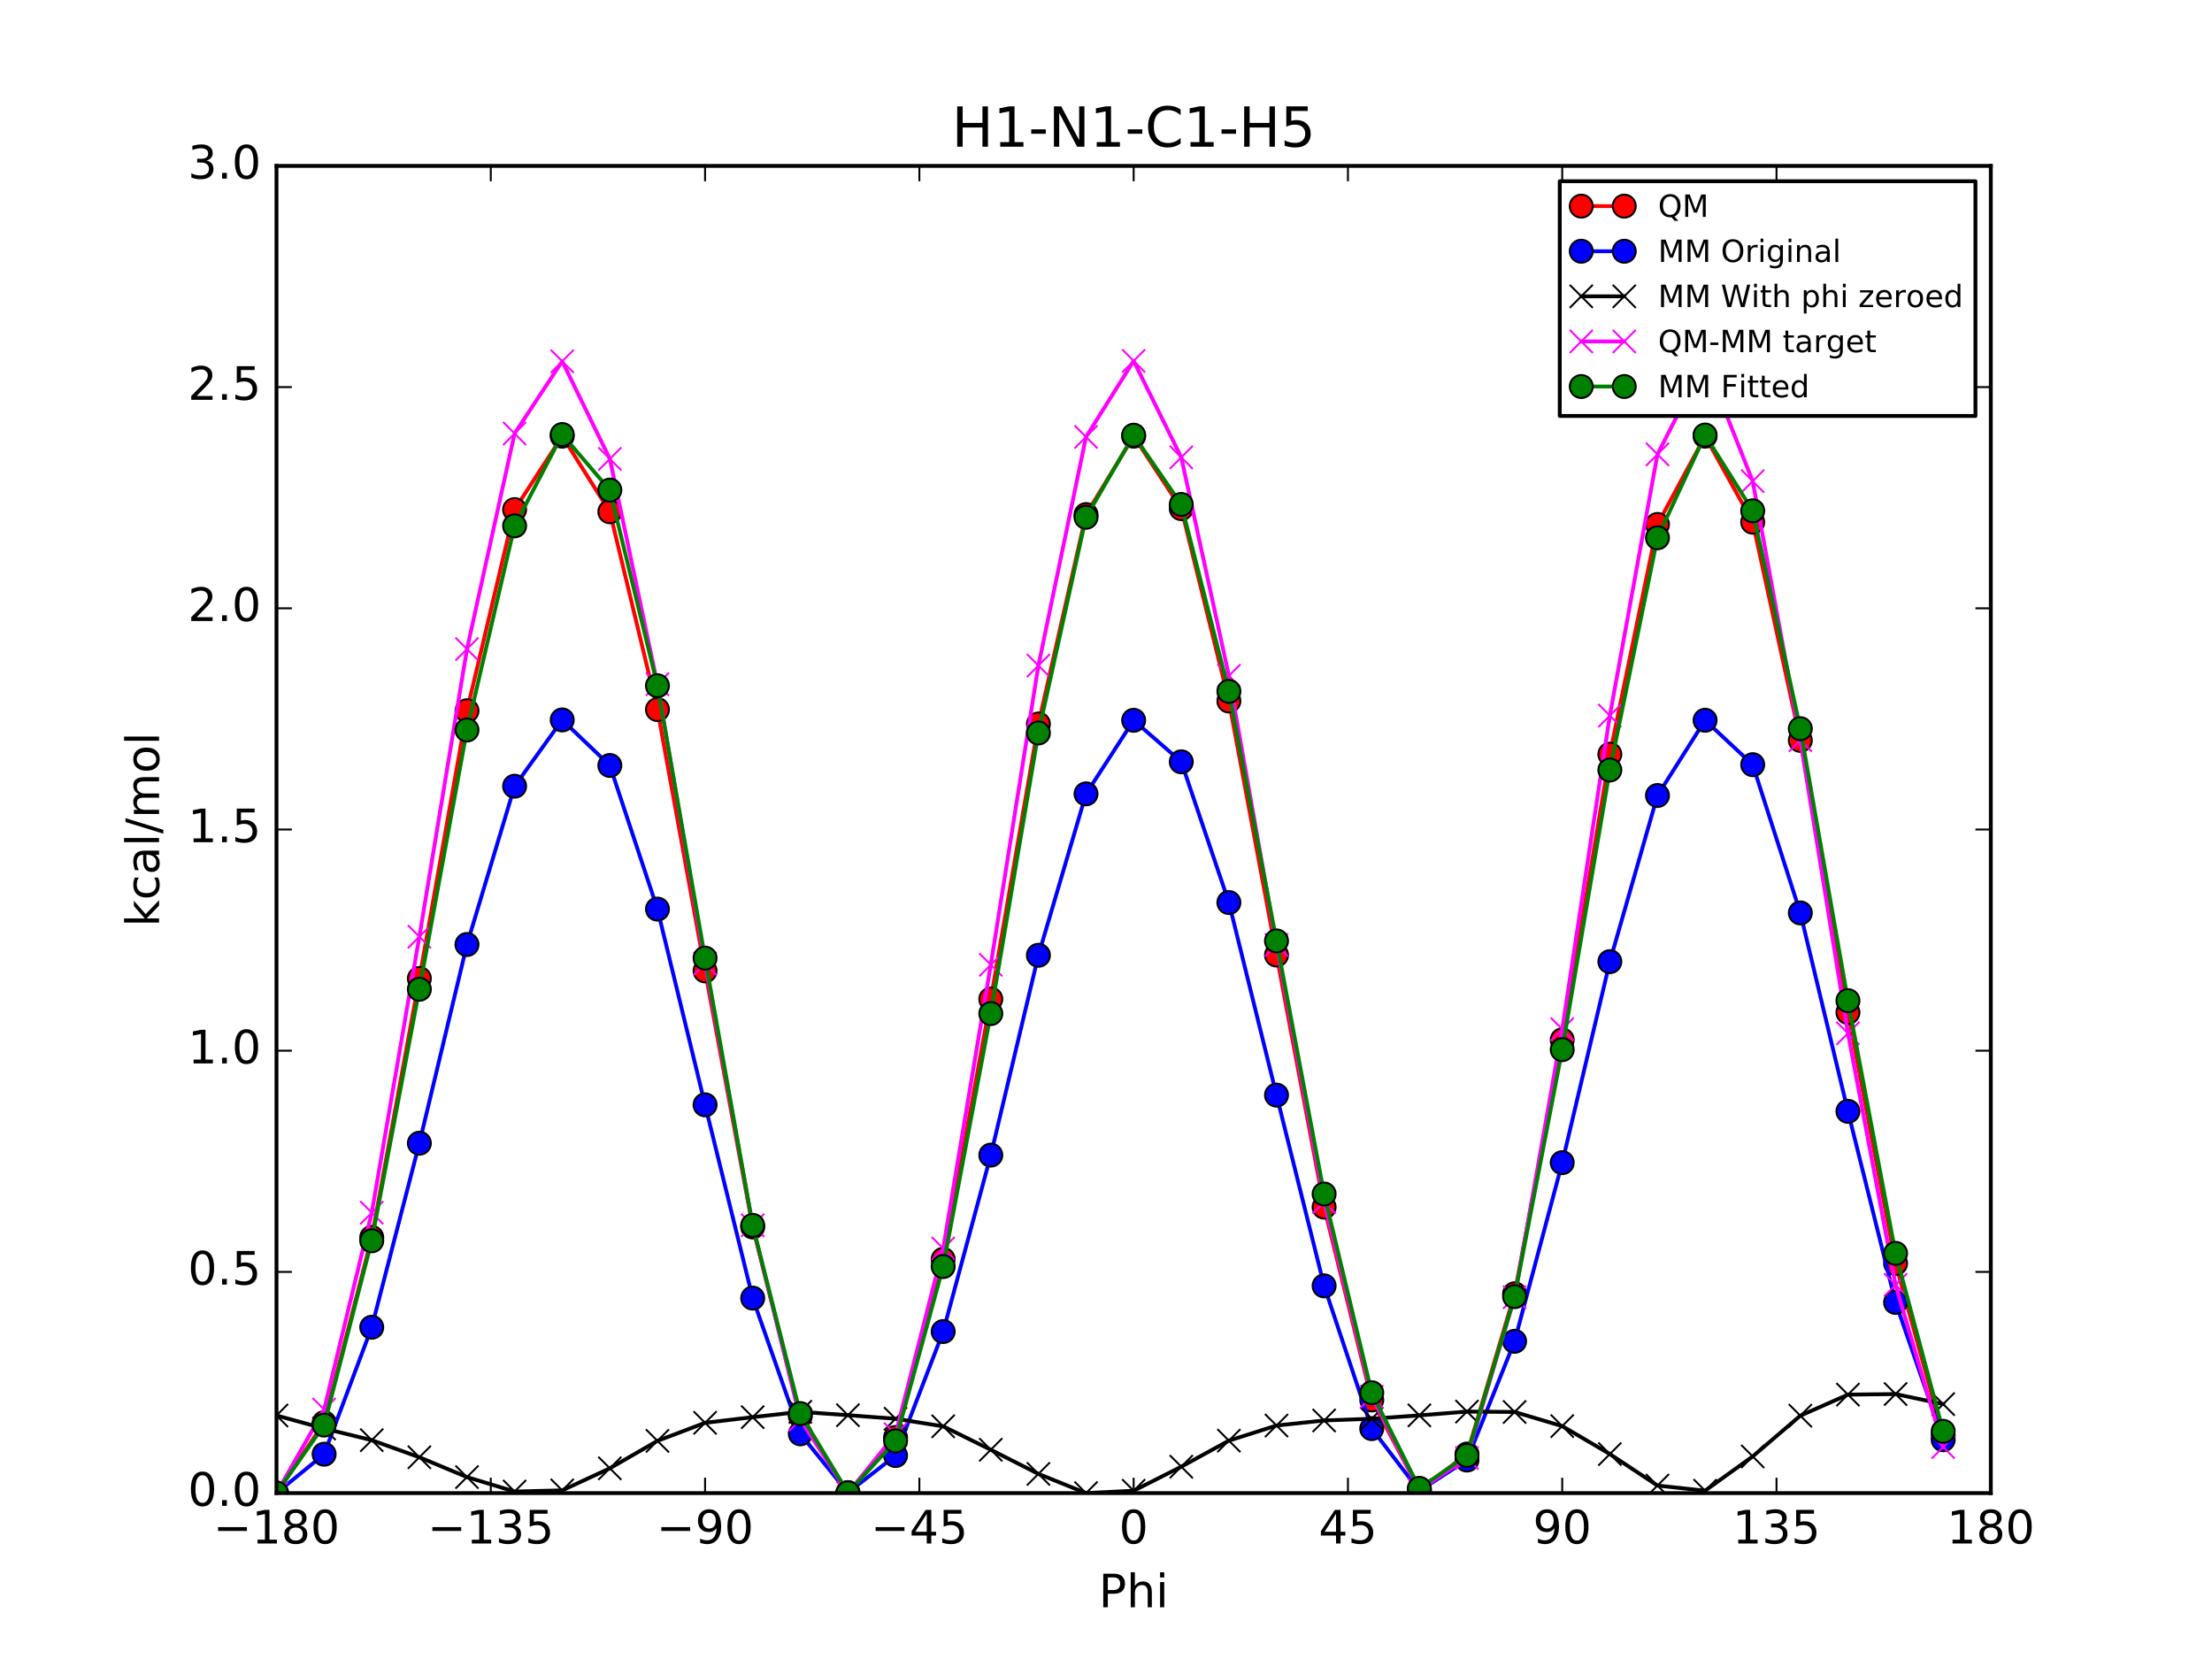 <?xml version="1.0" encoding="utf-8" standalone="no"?>
<!DOCTYPE svg PUBLIC "-//W3C//DTD SVG 1.1//EN"
  "http://www.w3.org/Graphics/SVG/1.1/DTD/svg11.dtd">
<!-- Created with matplotlib (http://matplotlib.org/) -->
<svg height="432pt" version="1.1" viewBox="0 0 576 432" width="576pt" xmlns="http://www.w3.org/2000/svg" xmlns:xlink="http://www.w3.org/1999/xlink">
 <defs>
  <style type="text/css">
*{stroke-linecap:butt;stroke-linejoin:round;stroke-miterlimit:100000;}
  </style>
 </defs>
 <g id="figure_1">
  <g id="patch_1">
   <path d="M 0 432 
L 576 432 
L 576 0 
L 0 0 
z
" style="fill:#ffffff;"/>
  </g>
  <g id="axes_1">
   <g id="patch_2">
    <path d="M 72 388.8 
L 518.4 388.8 
L 518.4 43.2 
L 72 43.2 
z
" style="fill:#ffffff;"/>
   </g>
   <g id="line2d_1">
    <path clip-path="url(#p76f201f7fa)" d="M 72.001 388.8 
L 84.4 370.45 
L 96.8 322.218 
L 109.2 254.795 
L 121.6 185.073 
L 134 132.695 
L 146.4 113.585 
L 158.8 133.262 
L 171.2 184.776 
L 183.6 252.817 
L 196 319.507 
L 208.4 368.717 
L 220.8 388.732 
L 233.2 374.313 
L 245.6 327.929 
L 258 260.163 
L 270.4 188.528 
L 282.8 133.991 
L 295.199 113.588 
L 307.6 132.445 
L 320 182.538 
L 332.4 248.688 
L 344.8 314.334 
L 357.2 364.552 
L 369.6 388.001 
L 382 378.633 
L 394.4 336.89 
L 406.8 270.777 
L 419.2 196.393 
L 431.6 136.566 
L 444 113.583 
L 456.4 135.974 
L 468.8 192.797 
L 481.2 263.646 
L 493.6 329.004 
L 506 373.863 
" style="fill:none;stroke:#ff0000;stroke-linecap:square;"/>
    <defs>
     <path d="M 0 3 
C 0.796 3 1.559 2.684 2.121 2.121 
C 2.684 1.559 3 0.796 3 0 
C 3 -0.796 2.684 -1.559 2.121 -2.121 
C 1.559 -2.684 0.796 -3 0 -3 
C -0.796 -3 -1.559 -2.684 -2.121 -2.121 
C -2.684 -1.559 -3 -0.796 -3 0 
C -3 0.796 -2.684 1.559 -2.121 2.121 
C -1.559 2.684 -0.796 3 0 3 
z
" id="mea6fb1fd0c" style="stroke:#000000;stroke-width:0.5;"/>
    </defs>
    <g clip-path="url(#p76f201f7fa)">
     <use style="fill:#ff0000;stroke:#000000;stroke-width:0.5;" x="72.001" xlink:href="#mea6fb1fd0c" y="388.8"/>
     <use style="fill:#ff0000;stroke:#000000;stroke-width:0.5;" x="84.4" xlink:href="#mea6fb1fd0c" y="370.45"/>
     <use style="fill:#ff0000;stroke:#000000;stroke-width:0.5;" x="96.8" xlink:href="#mea6fb1fd0c" y="322.218"/>
     <use style="fill:#ff0000;stroke:#000000;stroke-width:0.5;" x="109.2" xlink:href="#mea6fb1fd0c" y="254.795"/>
     <use style="fill:#ff0000;stroke:#000000;stroke-width:0.5;" x="121.6" xlink:href="#mea6fb1fd0c" y="185.073"/>
     <use style="fill:#ff0000;stroke:#000000;stroke-width:0.5;" x="134" xlink:href="#mea6fb1fd0c" y="132.695"/>
     <use style="fill:#ff0000;stroke:#000000;stroke-width:0.5;" x="146.4" xlink:href="#mea6fb1fd0c" y="113.585"/>
     <use style="fill:#ff0000;stroke:#000000;stroke-width:0.5;" x="158.8" xlink:href="#mea6fb1fd0c" y="133.262"/>
     <use style="fill:#ff0000;stroke:#000000;stroke-width:0.5;" x="171.2" xlink:href="#mea6fb1fd0c" y="184.776"/>
     <use style="fill:#ff0000;stroke:#000000;stroke-width:0.5;" x="183.6" xlink:href="#mea6fb1fd0c" y="252.817"/>
     <use style="fill:#ff0000;stroke:#000000;stroke-width:0.5;" x="196" xlink:href="#mea6fb1fd0c" y="319.507"/>
     <use style="fill:#ff0000;stroke:#000000;stroke-width:0.5;" x="208.4" xlink:href="#mea6fb1fd0c" y="368.717"/>
     <use style="fill:#ff0000;stroke:#000000;stroke-width:0.5;" x="220.8" xlink:href="#mea6fb1fd0c" y="388.732"/>
     <use style="fill:#ff0000;stroke:#000000;stroke-width:0.5;" x="233.2" xlink:href="#mea6fb1fd0c" y="374.313"/>
     <use style="fill:#ff0000;stroke:#000000;stroke-width:0.5;" x="245.6" xlink:href="#mea6fb1fd0c" y="327.929"/>
     <use style="fill:#ff0000;stroke:#000000;stroke-width:0.5;" x="258" xlink:href="#mea6fb1fd0c" y="260.163"/>
     <use style="fill:#ff0000;stroke:#000000;stroke-width:0.5;" x="270.4" xlink:href="#mea6fb1fd0c" y="188.528"/>
     <use style="fill:#ff0000;stroke:#000000;stroke-width:0.5;" x="282.8" xlink:href="#mea6fb1fd0c" y="133.991"/>
     <use style="fill:#ff0000;stroke:#000000;stroke-width:0.5;" x="295.199" xlink:href="#mea6fb1fd0c" y="113.588"/>
     <use style="fill:#ff0000;stroke:#000000;stroke-width:0.5;" x="307.6" xlink:href="#mea6fb1fd0c" y="132.445"/>
     <use style="fill:#ff0000;stroke:#000000;stroke-width:0.5;" x="320" xlink:href="#mea6fb1fd0c" y="182.538"/>
     <use style="fill:#ff0000;stroke:#000000;stroke-width:0.5;" x="332.4" xlink:href="#mea6fb1fd0c" y="248.688"/>
     <use style="fill:#ff0000;stroke:#000000;stroke-width:0.5;" x="344.8" xlink:href="#mea6fb1fd0c" y="314.334"/>
     <use style="fill:#ff0000;stroke:#000000;stroke-width:0.5;" x="357.2" xlink:href="#mea6fb1fd0c" y="364.552"/>
     <use style="fill:#ff0000;stroke:#000000;stroke-width:0.5;" x="369.6" xlink:href="#mea6fb1fd0c" y="388.001"/>
     <use style="fill:#ff0000;stroke:#000000;stroke-width:0.5;" x="382" xlink:href="#mea6fb1fd0c" y="378.633"/>
     <use style="fill:#ff0000;stroke:#000000;stroke-width:0.5;" x="394.4" xlink:href="#mea6fb1fd0c" y="336.89"/>
     <use style="fill:#ff0000;stroke:#000000;stroke-width:0.5;" x="406.8" xlink:href="#mea6fb1fd0c" y="270.777"/>
     <use style="fill:#ff0000;stroke:#000000;stroke-width:0.5;" x="419.2" xlink:href="#mea6fb1fd0c" y="196.393"/>
     <use style="fill:#ff0000;stroke:#000000;stroke-width:0.5;" x="431.6" xlink:href="#mea6fb1fd0c" y="136.566"/>
     <use style="fill:#ff0000;stroke:#000000;stroke-width:0.5;" x="444" xlink:href="#mea6fb1fd0c" y="113.583"/>
     <use style="fill:#ff0000;stroke:#000000;stroke-width:0.5;" x="456.4" xlink:href="#mea6fb1fd0c" y="135.974"/>
     <use style="fill:#ff0000;stroke:#000000;stroke-width:0.5;" x="468.8" xlink:href="#mea6fb1fd0c" y="192.797"/>
     <use style="fill:#ff0000;stroke:#000000;stroke-width:0.5;" x="481.2" xlink:href="#mea6fb1fd0c" y="263.646"/>
     <use style="fill:#ff0000;stroke:#000000;stroke-width:0.5;" x="493.6" xlink:href="#mea6fb1fd0c" y="329.004"/>
     <use style="fill:#ff0000;stroke:#000000;stroke-width:0.5;" x="506" xlink:href="#mea6fb1fd0c" y="373.863"/>
    </g>
   </g>
   <g id="line2d_2">
    <path clip-path="url(#p76f201f7fa)" d="M 72.001 388.8 
L 84.4 378.673 
L 96.8 345.611 
L 109.2 297.692 
L 121.6 245.945 
L 134 204.728 
L 146.4 187.467 
L 158.8 199.326 
L 171.2 236.73 
L 183.6 287.698 
L 196 338.025 
L 208.4 373.369 
L 220.8 388.678 
L 233.2 379.019 
L 245.6 346.733 
L 258 300.785 
L 270.4 248.751 
L 282.8 206.717 
L 295.199 187.564 
L 307.6 198.375 
L 320 235.017 
L 332.4 285.163 
L 344.8 334.837 
L 357.2 372.009 
L 369.6 388.225 
L 382 380.192 
L 394.4 349.27 
L 406.8 302.756 
L 419.2 250.41 
L 431.6 207.146 
L 444 187.551 
L 456.4 199.119 
L 468.8 237.722 
L 481.2 289.391 
L 493.6 339.15 
L 506 374.9 
" style="fill:none;stroke:#0000ff;stroke-linecap:square;"/>
    <defs>
     <path d="M 0 3 
C 0.796 3 1.559 2.684 2.121 2.121 
C 2.684 1.559 3 0.796 3 0 
C 3 -0.796 2.684 -1.559 2.121 -2.121 
C 1.559 -2.684 0.796 -3 0 -3 
C -0.796 -3 -1.559 -2.684 -2.121 -2.121 
C -2.684 -1.559 -3 -0.796 -3 0 
C -3 0.796 -2.684 1.559 -2.121 2.121 
C -1.559 2.684 -0.796 3 0 3 
z
" id="ma01ec789d1" style="stroke:#000000;stroke-width:0.5;"/>
    </defs>
    <g clip-path="url(#p76f201f7fa)">
     <use style="fill:#0000ff;stroke:#000000;stroke-width:0.5;" x="72.001" xlink:href="#ma01ec789d1" y="388.8"/>
     <use style="fill:#0000ff;stroke:#000000;stroke-width:0.5;" x="84.4" xlink:href="#ma01ec789d1" y="378.673"/>
     <use style="fill:#0000ff;stroke:#000000;stroke-width:0.5;" x="96.8" xlink:href="#ma01ec789d1" y="345.611"/>
     <use style="fill:#0000ff;stroke:#000000;stroke-width:0.5;" x="109.2" xlink:href="#ma01ec789d1" y="297.692"/>
     <use style="fill:#0000ff;stroke:#000000;stroke-width:0.5;" x="121.6" xlink:href="#ma01ec789d1" y="245.945"/>
     <use style="fill:#0000ff;stroke:#000000;stroke-width:0.5;" x="134" xlink:href="#ma01ec789d1" y="204.728"/>
     <use style="fill:#0000ff;stroke:#000000;stroke-width:0.5;" x="146.4" xlink:href="#ma01ec789d1" y="187.467"/>
     <use style="fill:#0000ff;stroke:#000000;stroke-width:0.5;" x="158.8" xlink:href="#ma01ec789d1" y="199.326"/>
     <use style="fill:#0000ff;stroke:#000000;stroke-width:0.5;" x="171.2" xlink:href="#ma01ec789d1" y="236.73"/>
     <use style="fill:#0000ff;stroke:#000000;stroke-width:0.5;" x="183.6" xlink:href="#ma01ec789d1" y="287.698"/>
     <use style="fill:#0000ff;stroke:#000000;stroke-width:0.5;" x="196" xlink:href="#ma01ec789d1" y="338.025"/>
     <use style="fill:#0000ff;stroke:#000000;stroke-width:0.5;" x="208.4" xlink:href="#ma01ec789d1" y="373.369"/>
     <use style="fill:#0000ff;stroke:#000000;stroke-width:0.5;" x="220.8" xlink:href="#ma01ec789d1" y="388.678"/>
     <use style="fill:#0000ff;stroke:#000000;stroke-width:0.5;" x="233.2" xlink:href="#ma01ec789d1" y="379.019"/>
     <use style="fill:#0000ff;stroke:#000000;stroke-width:0.5;" x="245.6" xlink:href="#ma01ec789d1" y="346.733"/>
     <use style="fill:#0000ff;stroke:#000000;stroke-width:0.5;" x="258" xlink:href="#ma01ec789d1" y="300.785"/>
     <use style="fill:#0000ff;stroke:#000000;stroke-width:0.5;" x="270.4" xlink:href="#ma01ec789d1" y="248.751"/>
     <use style="fill:#0000ff;stroke:#000000;stroke-width:0.5;" x="282.8" xlink:href="#ma01ec789d1" y="206.717"/>
     <use style="fill:#0000ff;stroke:#000000;stroke-width:0.5;" x="295.199" xlink:href="#ma01ec789d1" y="187.564"/>
     <use style="fill:#0000ff;stroke:#000000;stroke-width:0.5;" x="307.6" xlink:href="#ma01ec789d1" y="198.375"/>
     <use style="fill:#0000ff;stroke:#000000;stroke-width:0.5;" x="320" xlink:href="#ma01ec789d1" y="235.017"/>
     <use style="fill:#0000ff;stroke:#000000;stroke-width:0.5;" x="332.4" xlink:href="#ma01ec789d1" y="285.163"/>
     <use style="fill:#0000ff;stroke:#000000;stroke-width:0.5;" x="344.8" xlink:href="#ma01ec789d1" y="334.837"/>
     <use style="fill:#0000ff;stroke:#000000;stroke-width:0.5;" x="357.2" xlink:href="#ma01ec789d1" y="372.009"/>
     <use style="fill:#0000ff;stroke:#000000;stroke-width:0.5;" x="369.6" xlink:href="#ma01ec789d1" y="388.225"/>
     <use style="fill:#0000ff;stroke:#000000;stroke-width:0.5;" x="382" xlink:href="#ma01ec789d1" y="380.192"/>
     <use style="fill:#0000ff;stroke:#000000;stroke-width:0.5;" x="394.4" xlink:href="#ma01ec789d1" y="349.27"/>
     <use style="fill:#0000ff;stroke:#000000;stroke-width:0.5;" x="406.8" xlink:href="#ma01ec789d1" y="302.756"/>
     <use style="fill:#0000ff;stroke:#000000;stroke-width:0.5;" x="419.2" xlink:href="#ma01ec789d1" y="250.41"/>
     <use style="fill:#0000ff;stroke:#000000;stroke-width:0.5;" x="431.6" xlink:href="#ma01ec789d1" y="207.146"/>
     <use style="fill:#0000ff;stroke:#000000;stroke-width:0.5;" x="444" xlink:href="#ma01ec789d1" y="187.551"/>
     <use style="fill:#0000ff;stroke:#000000;stroke-width:0.5;" x="456.4" xlink:href="#ma01ec789d1" y="199.119"/>
     <use style="fill:#0000ff;stroke:#000000;stroke-width:0.5;" x="468.8" xlink:href="#ma01ec789d1" y="237.722"/>
     <use style="fill:#0000ff;stroke:#000000;stroke-width:0.5;" x="481.2" xlink:href="#ma01ec789d1" y="289.391"/>
     <use style="fill:#0000ff;stroke:#000000;stroke-width:0.5;" x="493.6" xlink:href="#ma01ec789d1" y="339.15"/>
     <use style="fill:#0000ff;stroke:#000000;stroke-width:0.5;" x="506" xlink:href="#ma01ec789d1" y="374.9"/>
    </g>
   </g>
   <g id="line2d_3">
    <path clip-path="url(#p76f201f7fa)" d="M 72.001 368.588 
L 84.4 371.988 
L 96.8 375.019 
L 109.2 379.464 
L 121.6 384.632 
L 134 388.392 
L 146.4 388.091 
L 158.8 382.346 
L 171.2 375.198 
L 183.6 370.499 
L 196 369.022 
L 208.4 367.638 
L 220.8 368.51 
L 233.2 369.441 
L 245.6 371.408 
L 258 377.512 
L 270.4 383.798 
L 282.8 388.8 
L 295.199 388.189 
L 307.6 381.925 
L 320 375.14 
L 332.4 371.204 
L 344.8 369.886 
L 357.2 369.442 
L 369.6 368.558 
L 382 367.575 
L 394.4 367.674 
L 406.8 371.357 
L 419.2 378.633 
L 431.6 386.834 
L 444 388.177 
L 456.4 379.25 
L 468.8 368.641 
L 481.2 363.155 
L 493.6 363.013 
L 506 365.628 
" style="fill:none;stroke:#000000;stroke-linecap:square;"/>
    <defs>
     <path d="M -3 3 
L 3 -3 
M -3 -3 
L 3 3 
" id="m5c06f83f6b" style="stroke:#000000;stroke-width:0.5;"/>
    </defs>
    <g clip-path="url(#p76f201f7fa)">
     <use style="stroke:#000000;stroke-width:0.5;" x="72.001" xlink:href="#m5c06f83f6b" y="368.588"/>
     <use style="stroke:#000000;stroke-width:0.5;" x="84.4" xlink:href="#m5c06f83f6b" y="371.988"/>
     <use style="stroke:#000000;stroke-width:0.5;" x="96.8" xlink:href="#m5c06f83f6b" y="375.019"/>
     <use style="stroke:#000000;stroke-width:0.5;" x="109.2" xlink:href="#m5c06f83f6b" y="379.464"/>
     <use style="stroke:#000000;stroke-width:0.5;" x="121.6" xlink:href="#m5c06f83f6b" y="384.632"/>
     <use style="stroke:#000000;stroke-width:0.5;" x="134" xlink:href="#m5c06f83f6b" y="388.392"/>
     <use style="stroke:#000000;stroke-width:0.5;" x="146.4" xlink:href="#m5c06f83f6b" y="388.091"/>
     <use style="stroke:#000000;stroke-width:0.5;" x="158.8" xlink:href="#m5c06f83f6b" y="382.346"/>
     <use style="stroke:#000000;stroke-width:0.5;" x="171.2" xlink:href="#m5c06f83f6b" y="375.198"/>
     <use style="stroke:#000000;stroke-width:0.5;" x="183.6" xlink:href="#m5c06f83f6b" y="370.499"/>
     <use style="stroke:#000000;stroke-width:0.5;" x="196" xlink:href="#m5c06f83f6b" y="369.022"/>
     <use style="stroke:#000000;stroke-width:0.5;" x="208.4" xlink:href="#m5c06f83f6b" y="367.638"/>
     <use style="stroke:#000000;stroke-width:0.5;" x="220.8" xlink:href="#m5c06f83f6b" y="368.51"/>
     <use style="stroke:#000000;stroke-width:0.5;" x="233.2" xlink:href="#m5c06f83f6b" y="369.441"/>
     <use style="stroke:#000000;stroke-width:0.5;" x="245.6" xlink:href="#m5c06f83f6b" y="371.408"/>
     <use style="stroke:#000000;stroke-width:0.5;" x="258" xlink:href="#m5c06f83f6b" y="377.512"/>
     <use style="stroke:#000000;stroke-width:0.5;" x="270.4" xlink:href="#m5c06f83f6b" y="383.798"/>
     <use style="stroke:#000000;stroke-width:0.5;" x="282.8" xlink:href="#m5c06f83f6b" y="388.8"/>
     <use style="stroke:#000000;stroke-width:0.5;" x="295.199" xlink:href="#m5c06f83f6b" y="388.189"/>
     <use style="stroke:#000000;stroke-width:0.5;" x="307.6" xlink:href="#m5c06f83f6b" y="381.925"/>
     <use style="stroke:#000000;stroke-width:0.5;" x="320" xlink:href="#m5c06f83f6b" y="375.14"/>
     <use style="stroke:#000000;stroke-width:0.5;" x="332.4" xlink:href="#m5c06f83f6b" y="371.204"/>
     <use style="stroke:#000000;stroke-width:0.5;" x="344.8" xlink:href="#m5c06f83f6b" y="369.886"/>
     <use style="stroke:#000000;stroke-width:0.5;" x="357.2" xlink:href="#m5c06f83f6b" y="369.442"/>
     <use style="stroke:#000000;stroke-width:0.5;" x="369.6" xlink:href="#m5c06f83f6b" y="368.558"/>
     <use style="stroke:#000000;stroke-width:0.5;" x="382" xlink:href="#m5c06f83f6b" y="367.575"/>
     <use style="stroke:#000000;stroke-width:0.5;" x="394.4" xlink:href="#m5c06f83f6b" y="367.674"/>
     <use style="stroke:#000000;stroke-width:0.5;" x="406.8" xlink:href="#m5c06f83f6b" y="371.357"/>
     <use style="stroke:#000000;stroke-width:0.5;" x="419.2" xlink:href="#m5c06f83f6b" y="378.633"/>
     <use style="stroke:#000000;stroke-width:0.5;" x="431.6" xlink:href="#m5c06f83f6b" y="386.834"/>
     <use style="stroke:#000000;stroke-width:0.5;" x="444" xlink:href="#m5c06f83f6b" y="388.177"/>
     <use style="stroke:#000000;stroke-width:0.5;" x="456.4" xlink:href="#m5c06f83f6b" y="379.25"/>
     <use style="stroke:#000000;stroke-width:0.5;" x="468.8" xlink:href="#m5c06f83f6b" y="368.641"/>
     <use style="stroke:#000000;stroke-width:0.5;" x="481.2" xlink:href="#m5c06f83f6b" y="363.155"/>
     <use style="stroke:#000000;stroke-width:0.5;" x="493.6" xlink:href="#m5c06f83f6b" y="363.013"/>
     <use style="stroke:#000000;stroke-width:0.5;" x="506" xlink:href="#m5c06f83f6b" y="365.628"/>
    </g>
   </g>
   <g id="line2d_4">
    <path clip-path="url(#p76f201f7fa)" d="M 72.001 388.791 
L 84.4 367.041 
L 96.8 315.778 
L 109.2 243.91 
L 121.6 169.019 
L 134 112.882 
L 146.4 94.073 
L 158.8 119.494 
L 171.2 178.157 
L 183.6 250.897 
L 196 319.064 
L 208.4 369.658 
L 220.8 388.8 
L 233.2 373.451 
L 245.6 325.099 
L 258 251.229 
L 270.4 173.308 
L 282.8 113.77 
L 295.199 93.978 
L 307.6 119.099 
L 320 175.976 
L 332.4 246.062 
L 344.8 313.027 
L 357.2 363.689 
L 369.6 388.021 
L 382 379.637 
L 394.4 337.795 
L 406.8 267.999 
L 419.2 186.339 
L 431.6 118.311 
L 444 93.985 
L 456.4 125.302 
L 468.8 192.735 
L 481.2 269.07 
L 493.6 334.57 
L 506 376.814 
" style="fill:none;stroke:#ff00ff;stroke-linecap:square;"/>
    <defs>
     <path d="M -3 3 
L 3 -3 
M -3 -3 
L 3 3 
" id="md31205ba7e" style="stroke:#ff00ff;stroke-width:0.5;"/>
    </defs>
    <g clip-path="url(#p76f201f7fa)">
     <use style="fill:#ff00ff;stroke:#ff00ff;stroke-width:0.5;" x="72.001" xlink:href="#md31205ba7e" y="388.791"/>
     <use style="fill:#ff00ff;stroke:#ff00ff;stroke-width:0.5;" x="84.4" xlink:href="#md31205ba7e" y="367.041"/>
     <use style="fill:#ff00ff;stroke:#ff00ff;stroke-width:0.5;" x="96.8" xlink:href="#md31205ba7e" y="315.778"/>
     <use style="fill:#ff00ff;stroke:#ff00ff;stroke-width:0.5;" x="109.2" xlink:href="#md31205ba7e" y="243.91"/>
     <use style="fill:#ff00ff;stroke:#ff00ff;stroke-width:0.5;" x="121.6" xlink:href="#md31205ba7e" y="169.019"/>
     <use style="fill:#ff00ff;stroke:#ff00ff;stroke-width:0.5;" x="134" xlink:href="#md31205ba7e" y="112.882"/>
     <use style="fill:#ff00ff;stroke:#ff00ff;stroke-width:0.5;" x="146.4" xlink:href="#md31205ba7e" y="94.073"/>
     <use style="fill:#ff00ff;stroke:#ff00ff;stroke-width:0.5;" x="158.8" xlink:href="#md31205ba7e" y="119.494"/>
     <use style="fill:#ff00ff;stroke:#ff00ff;stroke-width:0.5;" x="171.2" xlink:href="#md31205ba7e" y="178.157"/>
     <use style="fill:#ff00ff;stroke:#ff00ff;stroke-width:0.5;" x="183.6" xlink:href="#md31205ba7e" y="250.897"/>
     <use style="fill:#ff00ff;stroke:#ff00ff;stroke-width:0.5;" x="196" xlink:href="#md31205ba7e" y="319.064"/>
     <use style="fill:#ff00ff;stroke:#ff00ff;stroke-width:0.5;" x="208.4" xlink:href="#md31205ba7e" y="369.658"/>
     <use style="fill:#ff00ff;stroke:#ff00ff;stroke-width:0.5;" x="220.8" xlink:href="#md31205ba7e" y="388.8"/>
     <use style="fill:#ff00ff;stroke:#ff00ff;stroke-width:0.5;" x="233.2" xlink:href="#md31205ba7e" y="373.451"/>
     <use style="fill:#ff00ff;stroke:#ff00ff;stroke-width:0.5;" x="245.6" xlink:href="#md31205ba7e" y="325.099"/>
     <use style="fill:#ff00ff;stroke:#ff00ff;stroke-width:0.5;" x="258" xlink:href="#md31205ba7e" y="251.229"/>
     <use style="fill:#ff00ff;stroke:#ff00ff;stroke-width:0.5;" x="270.4" xlink:href="#md31205ba7e" y="173.308"/>
     <use style="fill:#ff00ff;stroke:#ff00ff;stroke-width:0.5;" x="282.8" xlink:href="#md31205ba7e" y="113.77"/>
     <use style="fill:#ff00ff;stroke:#ff00ff;stroke-width:0.5;" x="295.199" xlink:href="#md31205ba7e" y="93.978"/>
     <use style="fill:#ff00ff;stroke:#ff00ff;stroke-width:0.5;" x="307.6" xlink:href="#md31205ba7e" y="119.099"/>
     <use style="fill:#ff00ff;stroke:#ff00ff;stroke-width:0.5;" x="320" xlink:href="#md31205ba7e" y="175.976"/>
     <use style="fill:#ff00ff;stroke:#ff00ff;stroke-width:0.5;" x="332.4" xlink:href="#md31205ba7e" y="246.062"/>
     <use style="fill:#ff00ff;stroke:#ff00ff;stroke-width:0.5;" x="344.8" xlink:href="#md31205ba7e" y="313.027"/>
     <use style="fill:#ff00ff;stroke:#ff00ff;stroke-width:0.5;" x="357.2" xlink:href="#md31205ba7e" y="363.689"/>
     <use style="fill:#ff00ff;stroke:#ff00ff;stroke-width:0.5;" x="369.6" xlink:href="#md31205ba7e" y="388.021"/>
     <use style="fill:#ff00ff;stroke:#ff00ff;stroke-width:0.5;" x="382" xlink:href="#md31205ba7e" y="379.637"/>
     <use style="fill:#ff00ff;stroke:#ff00ff;stroke-width:0.5;" x="394.4" xlink:href="#md31205ba7e" y="337.795"/>
     <use style="fill:#ff00ff;stroke:#ff00ff;stroke-width:0.5;" x="406.8" xlink:href="#md31205ba7e" y="267.999"/>
     <use style="fill:#ff00ff;stroke:#ff00ff;stroke-width:0.5;" x="419.2" xlink:href="#md31205ba7e" y="186.339"/>
     <use style="fill:#ff00ff;stroke:#ff00ff;stroke-width:0.5;" x="431.6" xlink:href="#md31205ba7e" y="118.311"/>
     <use style="fill:#ff00ff;stroke:#ff00ff;stroke-width:0.5;" x="444" xlink:href="#md31205ba7e" y="93.985"/>
     <use style="fill:#ff00ff;stroke:#ff00ff;stroke-width:0.5;" x="456.4" xlink:href="#md31205ba7e" y="125.302"/>
     <use style="fill:#ff00ff;stroke:#ff00ff;stroke-width:0.5;" x="468.8" xlink:href="#md31205ba7e" y="192.735"/>
     <use style="fill:#ff00ff;stroke:#ff00ff;stroke-width:0.5;" x="481.2" xlink:href="#md31205ba7e" y="269.07"/>
     <use style="fill:#ff00ff;stroke:#ff00ff;stroke-width:0.5;" x="493.6" xlink:href="#md31205ba7e" y="334.57"/>
     <use style="fill:#ff00ff;stroke:#ff00ff;stroke-width:0.5;" x="506" xlink:href="#md31205ba7e" y="376.814"/>
    </g>
   </g>
   <g id="line2d_5">
    <path clip-path="url(#p76f201f7fa)" d="M 72.001 388.8 
L 84.4 371.093 
L 96.8 323.1 
L 109.2 257.602 
L 121.6 190.094 
L 134 136.94 
L 146.4 113.147 
L 158.8 127.615 
L 171.2 178.564 
L 183.6 249.488 
L 196 319.082 
L 208.4 368.099 
L 220.8 388.719 
L 233.2 375.203 
L 245.6 329.804 
L 258 263.933 
L 270.4 190.861 
L 282.8 134.694 
L 295.199 113.322 
L 307.6 131.35 
L 320 180.028 
L 332.4 245.008 
L 344.8 310.92 
L 357.2 362.662 
L 369.6 387.554 
L 382 378.993 
L 394.4 337.638 
L 406.8 273.323 
L 419.2 200.514 
L 431.6 140.038 
L 444 113.28 
L 456.4 133.008 
L 468.8 189.745 
L 481.2 260.568 
L 493.6 326.375 
L 506 372.715 
" style="fill:none;stroke:#008000;stroke-linecap:square;"/>
    <defs>
     <path d="M 0 3 
C 0.796 3 1.559 2.684 2.121 2.121 
C 2.684 1.559 3 0.796 3 0 
C 3 -0.796 2.684 -1.559 2.121 -2.121 
C 1.559 -2.684 0.796 -3 0 -3 
C -0.796 -3 -1.559 -2.684 -2.121 -2.121 
C -2.684 -1.559 -3 -0.796 -3 0 
C -3 0.796 -2.684 1.559 -2.121 2.121 
C -1.559 2.684 -0.796 3 0 3 
z
" id="m3ec1e7c224" style="stroke:#000000;stroke-width:0.5;"/>
    </defs>
    <g clip-path="url(#p76f201f7fa)">
     <use style="fill:#008000;stroke:#000000;stroke-width:0.5;" x="72.001" xlink:href="#m3ec1e7c224" y="388.8"/>
     <use style="fill:#008000;stroke:#000000;stroke-width:0.5;" x="84.4" xlink:href="#m3ec1e7c224" y="371.093"/>
     <use style="fill:#008000;stroke:#000000;stroke-width:0.5;" x="96.8" xlink:href="#m3ec1e7c224" y="323.1"/>
     <use style="fill:#008000;stroke:#000000;stroke-width:0.5;" x="109.2" xlink:href="#m3ec1e7c224" y="257.602"/>
     <use style="fill:#008000;stroke:#000000;stroke-width:0.5;" x="121.6" xlink:href="#m3ec1e7c224" y="190.094"/>
     <use style="fill:#008000;stroke:#000000;stroke-width:0.5;" x="134" xlink:href="#m3ec1e7c224" y="136.94"/>
     <use style="fill:#008000;stroke:#000000;stroke-width:0.5;" x="146.4" xlink:href="#m3ec1e7c224" y="113.147"/>
     <use style="fill:#008000;stroke:#000000;stroke-width:0.5;" x="158.8" xlink:href="#m3ec1e7c224" y="127.615"/>
     <use style="fill:#008000;stroke:#000000;stroke-width:0.5;" x="171.2" xlink:href="#m3ec1e7c224" y="178.564"/>
     <use style="fill:#008000;stroke:#000000;stroke-width:0.5;" x="183.6" xlink:href="#m3ec1e7c224" y="249.488"/>
     <use style="fill:#008000;stroke:#000000;stroke-width:0.5;" x="196" xlink:href="#m3ec1e7c224" y="319.082"/>
     <use style="fill:#008000;stroke:#000000;stroke-width:0.5;" x="208.4" xlink:href="#m3ec1e7c224" y="368.099"/>
     <use style="fill:#008000;stroke:#000000;stroke-width:0.5;" x="220.8" xlink:href="#m3ec1e7c224" y="388.719"/>
     <use style="fill:#008000;stroke:#000000;stroke-width:0.5;" x="233.2" xlink:href="#m3ec1e7c224" y="375.203"/>
     <use style="fill:#008000;stroke:#000000;stroke-width:0.5;" x="245.6" xlink:href="#m3ec1e7c224" y="329.804"/>
     <use style="fill:#008000;stroke:#000000;stroke-width:0.5;" x="258" xlink:href="#m3ec1e7c224" y="263.933"/>
     <use style="fill:#008000;stroke:#000000;stroke-width:0.5;" x="270.4" xlink:href="#m3ec1e7c224" y="190.861"/>
     <use style="fill:#008000;stroke:#000000;stroke-width:0.5;" x="282.8" xlink:href="#m3ec1e7c224" y="134.694"/>
     <use style="fill:#008000;stroke:#000000;stroke-width:0.5;" x="295.199" xlink:href="#m3ec1e7c224" y="113.322"/>
     <use style="fill:#008000;stroke:#000000;stroke-width:0.5;" x="307.6" xlink:href="#m3ec1e7c224" y="131.35"/>
     <use style="fill:#008000;stroke:#000000;stroke-width:0.5;" x="320" xlink:href="#m3ec1e7c224" y="180.028"/>
     <use style="fill:#008000;stroke:#000000;stroke-width:0.5;" x="332.4" xlink:href="#m3ec1e7c224" y="245.008"/>
     <use style="fill:#008000;stroke:#000000;stroke-width:0.5;" x="344.8" xlink:href="#m3ec1e7c224" y="310.92"/>
     <use style="fill:#008000;stroke:#000000;stroke-width:0.5;" x="357.2" xlink:href="#m3ec1e7c224" y="362.662"/>
     <use style="fill:#008000;stroke:#000000;stroke-width:0.5;" x="369.6" xlink:href="#m3ec1e7c224" y="387.554"/>
     <use style="fill:#008000;stroke:#000000;stroke-width:0.5;" x="382" xlink:href="#m3ec1e7c224" y="378.993"/>
     <use style="fill:#008000;stroke:#000000;stroke-width:0.5;" x="394.4" xlink:href="#m3ec1e7c224" y="337.638"/>
     <use style="fill:#008000;stroke:#000000;stroke-width:0.5;" x="406.8" xlink:href="#m3ec1e7c224" y="273.323"/>
     <use style="fill:#008000;stroke:#000000;stroke-width:0.5;" x="419.2" xlink:href="#m3ec1e7c224" y="200.514"/>
     <use style="fill:#008000;stroke:#000000;stroke-width:0.5;" x="431.6" xlink:href="#m3ec1e7c224" y="140.038"/>
     <use style="fill:#008000;stroke:#000000;stroke-width:0.5;" x="444" xlink:href="#m3ec1e7c224" y="113.28"/>
     <use style="fill:#008000;stroke:#000000;stroke-width:0.5;" x="456.4" xlink:href="#m3ec1e7c224" y="133.008"/>
     <use style="fill:#008000;stroke:#000000;stroke-width:0.5;" x="468.8" xlink:href="#m3ec1e7c224" y="189.745"/>
     <use style="fill:#008000;stroke:#000000;stroke-width:0.5;" x="481.2" xlink:href="#m3ec1e7c224" y="260.568"/>
     <use style="fill:#008000;stroke:#000000;stroke-width:0.5;" x="493.6" xlink:href="#m3ec1e7c224" y="326.375"/>
     <use style="fill:#008000;stroke:#000000;stroke-width:0.5;" x="506" xlink:href="#m3ec1e7c224" y="372.715"/>
    </g>
   </g>
   <g id="patch_3">
    <path d="M 72 43.2 
L 518.4 43.2 
" style="fill:none;stroke:#000000;stroke-linecap:square;stroke-linejoin:miter;"/>
   </g>
   <g id="patch_4">
    <path d="M 72 388.8 
L 72 43.2 
" style="fill:none;stroke:#000000;stroke-linecap:square;stroke-linejoin:miter;"/>
   </g>
   <g id="patch_5">
    <path d="M 72 388.8 
L 518.4 388.8 
" style="fill:none;stroke:#000000;stroke-linecap:square;stroke-linejoin:miter;"/>
   </g>
   <g id="patch_6">
    <path d="M 518.4 388.8 
L 518.4 43.2 
" style="fill:none;stroke:#000000;stroke-linecap:square;stroke-linejoin:miter;"/>
   </g>
   <g id="matplotlib.axis_1">
    <g id="xtick_1">
     <g id="line2d_6">
      <defs>
       <path d="M 0 0 
L 0 -4 
" id="ma733a3ba9f" style="stroke:#000000;stroke-width:0.5;"/>
      </defs>
      <g>
       <use style="stroke:#000000;stroke-width:0.5;" x="72.0" xlink:href="#ma733a3ba9f" y="388.8"/>
      </g>
     </g>
     <g id="line2d_7">
      <defs>
       <path d="M 0 0 
L 0 4 
" id="m2109f536aa" style="stroke:#000000;stroke-width:0.5;"/>
      </defs>
      <g>
       <use style="stroke:#000000;stroke-width:0.5;" x="72.0" xlink:href="#m2109f536aa" y="43.2"/>
      </g>
     </g>
     <g id="text_1">
      <!-- −180 -->
      <defs>
       <path d="M 10.594 35.5 
L 73.188 35.5 
L 73.188 27.203 
L 10.594 27.203 
z
" id="BitstreamVeraSans-Roman-2212"/>
       <path d="M 12.406 8.297 
L 28.516 8.297 
L 28.516 63.922 
L 10.984 60.406 
L 10.984 69.391 
L 28.422 72.906 
L 38.281 72.906 
L 38.281 8.297 
L 54.391 8.297 
L 54.391 0 
L 12.406 0 
z
" id="BitstreamVeraSans-Roman-31"/>
       <path d="M 31.781 66.406 
Q 24.172 66.406 20.328 58.906 
Q 16.5 51.422 16.5 36.375 
Q 16.5 21.391 20.328 13.891 
Q 24.172 6.391 31.781 6.391 
Q 39.453 6.391 43.281 13.891 
Q 47.125 21.391 47.125 36.375 
Q 47.125 51.422 43.281 58.906 
Q 39.453 66.406 31.781 66.406 
M 31.781 74.219 
Q 44.047 74.219 50.516 64.516 
Q 56.984 54.828 56.984 36.375 
Q 56.984 17.969 50.516 8.266 
Q 44.047 -1.422 31.781 -1.422 
Q 19.531 -1.422 13.062 8.266 
Q 6.594 17.969 6.594 36.375 
Q 6.594 54.828 13.062 64.516 
Q 19.531 74.219 31.781 74.219 
" id="BitstreamVeraSans-Roman-30"/>
       <path d="M 31.781 34.625 
Q 24.75 34.625 20.719 30.859 
Q 16.703 27.094 16.703 20.516 
Q 16.703 13.922 20.719 10.156 
Q 24.75 6.391 31.781 6.391 
Q 38.812 6.391 42.859 10.172 
Q 46.922 13.969 46.922 20.516 
Q 46.922 27.094 42.891 30.859 
Q 38.875 34.625 31.781 34.625 
M 21.922 38.812 
Q 15.578 40.375 12.031 44.719 
Q 8.5 49.078 8.5 55.328 
Q 8.5 64.062 14.719 69.141 
Q 20.953 74.219 31.781 74.219 
Q 42.672 74.219 48.875 69.141 
Q 55.078 64.062 55.078 55.328 
Q 55.078 49.078 51.531 44.719 
Q 48 40.375 41.703 38.812 
Q 48.828 37.156 52.797 32.312 
Q 56.781 27.484 56.781 20.516 
Q 56.781 9.906 50.312 4.234 
Q 43.844 -1.422 31.781 -1.422 
Q 19.734 -1.422 13.25 4.234 
Q 6.781 9.906 6.781 20.516 
Q 6.781 27.484 10.781 32.312 
Q 14.797 37.156 21.922 38.812 
M 18.312 54.391 
Q 18.312 48.734 21.844 45.562 
Q 25.391 42.391 31.781 42.391 
Q 38.141 42.391 41.719 45.562 
Q 45.312 48.734 45.312 54.391 
Q 45.312 60.062 41.719 63.234 
Q 38.141 66.406 31.781 66.406 
Q 25.391 66.406 21.844 63.234 
Q 18.312 60.062 18.312 54.391 
" id="BitstreamVeraSans-Roman-38"/>
      </defs>
      <g transform="translate(55.52 401.918)scale(0.12 -0.12)">
       <use xlink:href="#BitstreamVeraSans-Roman-2212"/>
       <use x="83.789" xlink:href="#BitstreamVeraSans-Roman-31"/>
       <use x="147.412" xlink:href="#BitstreamVeraSans-Roman-38"/>
       <use x="211.035" xlink:href="#BitstreamVeraSans-Roman-30"/>
      </g>
     </g>
    </g>
    <g id="xtick_2">
     <g id="line2d_8">
      <g>
       <use style="stroke:#000000;stroke-width:0.5;" x="127.8" xlink:href="#ma733a3ba9f" y="388.8"/>
      </g>
     </g>
     <g id="line2d_9">
      <g>
       <use style="stroke:#000000;stroke-width:0.5;" x="127.8" xlink:href="#m2109f536aa" y="43.2"/>
      </g>
     </g>
     <g id="text_2">
      <!-- −135 -->
      <defs>
       <path d="M 40.578 39.312 
Q 47.656 37.797 51.625 33 
Q 55.609 28.219 55.609 21.188 
Q 55.609 10.406 48.188 4.484 
Q 40.766 -1.422 27.094 -1.422 
Q 22.516 -1.422 17.656 -0.516 
Q 12.797 0.391 7.625 2.203 
L 7.625 11.719 
Q 11.719 9.328 16.594 8.109 
Q 21.484 6.891 26.812 6.891 
Q 36.078 6.891 40.938 10.547 
Q 45.797 14.203 45.797 21.188 
Q 45.797 27.641 41.281 31.266 
Q 36.766 34.906 28.719 34.906 
L 20.219 34.906 
L 20.219 43.016 
L 29.109 43.016 
Q 36.375 43.016 40.234 45.922 
Q 44.094 48.828 44.094 54.297 
Q 44.094 59.906 40.109 62.906 
Q 36.141 65.922 28.719 65.922 
Q 24.656 65.922 20.016 65.031 
Q 15.375 64.156 9.812 62.312 
L 9.812 71.094 
Q 15.438 72.656 20.344 73.438 
Q 25.25 74.219 29.594 74.219 
Q 40.828 74.219 47.359 69.109 
Q 53.906 64.016 53.906 55.328 
Q 53.906 49.266 50.438 45.094 
Q 46.969 40.922 40.578 39.312 
" id="BitstreamVeraSans-Roman-33"/>
       <path d="M 10.797 72.906 
L 49.516 72.906 
L 49.516 64.594 
L 19.828 64.594 
L 19.828 46.734 
Q 21.969 47.469 24.109 47.828 
Q 26.266 48.188 28.422 48.188 
Q 40.625 48.188 47.75 41.5 
Q 54.891 34.812 54.891 23.391 
Q 54.891 11.625 47.562 5.094 
Q 40.234 -1.422 26.906 -1.422 
Q 22.312 -1.422 17.547 -0.641 
Q 12.797 0.141 7.719 1.703 
L 7.719 11.625 
Q 12.109 9.234 16.797 8.062 
Q 21.484 6.891 26.703 6.891 
Q 35.156 6.891 40.078 11.328 
Q 45.016 15.766 45.016 23.391 
Q 45.016 31 40.078 35.438 
Q 35.156 39.891 26.703 39.891 
Q 22.75 39.891 18.812 39.016 
Q 14.891 38.141 10.797 36.281 
z
" id="BitstreamVeraSans-Roman-35"/>
      </defs>
      <g transform="translate(111.32 401.918)scale(0.12 -0.12)">
       <use xlink:href="#BitstreamVeraSans-Roman-2212"/>
       <use x="83.789" xlink:href="#BitstreamVeraSans-Roman-31"/>
       <use x="147.412" xlink:href="#BitstreamVeraSans-Roman-33"/>
       <use x="211.035" xlink:href="#BitstreamVeraSans-Roman-35"/>
      </g>
     </g>
    </g>
    <g id="xtick_3">
     <g id="line2d_10">
      <g>
       <use style="stroke:#000000;stroke-width:0.5;" x="183.6" xlink:href="#ma733a3ba9f" y="388.8"/>
      </g>
     </g>
     <g id="line2d_11">
      <g>
       <use style="stroke:#000000;stroke-width:0.5;" x="183.6" xlink:href="#m2109f536aa" y="43.2"/>
      </g>
     </g>
     <g id="text_3">
      <!-- −90 -->
      <defs>
       <path d="M 10.984 1.516 
L 10.984 10.5 
Q 14.703 8.734 18.5 7.812 
Q 22.312 6.891 25.984 6.891 
Q 35.75 6.891 40.891 13.453 
Q 46.047 20.016 46.781 33.406 
Q 43.953 29.203 39.594 26.953 
Q 35.25 24.703 29.984 24.703 
Q 19.047 24.703 12.672 31.312 
Q 6.297 37.938 6.297 49.422 
Q 6.297 60.641 12.938 67.422 
Q 19.578 74.219 30.609 74.219 
Q 43.266 74.219 49.922 64.516 
Q 56.594 54.828 56.594 36.375 
Q 56.594 19.141 48.406 8.859 
Q 40.234 -1.422 26.422 -1.422 
Q 22.703 -1.422 18.891 -0.688 
Q 15.094 0.047 10.984 1.516 
M 30.609 32.422 
Q 37.25 32.422 41.125 36.953 
Q 45.016 41.5 45.016 49.422 
Q 45.016 57.281 41.125 61.844 
Q 37.25 66.406 30.609 66.406 
Q 23.969 66.406 20.094 61.844 
Q 16.219 57.281 16.219 49.422 
Q 16.219 41.5 20.094 36.953 
Q 23.969 32.422 30.609 32.422 
" id="BitstreamVeraSans-Roman-39"/>
      </defs>
      <g transform="translate(170.937 401.918)scale(0.12 -0.12)">
       <use xlink:href="#BitstreamVeraSans-Roman-2212"/>
       <use x="83.789" xlink:href="#BitstreamVeraSans-Roman-39"/>
       <use x="147.412" xlink:href="#BitstreamVeraSans-Roman-30"/>
      </g>
     </g>
    </g>
    <g id="xtick_4">
     <g id="line2d_12">
      <g>
       <use style="stroke:#000000;stroke-width:0.5;" x="239.4" xlink:href="#ma733a3ba9f" y="388.8"/>
      </g>
     </g>
     <g id="line2d_13">
      <g>
       <use style="stroke:#000000;stroke-width:0.5;" x="239.4" xlink:href="#m2109f536aa" y="43.2"/>
      </g>
     </g>
     <g id="text_4">
      <!-- −45 -->
      <defs>
       <path d="M 37.797 64.312 
L 12.891 25.391 
L 37.797 25.391 
z
M 35.203 72.906 
L 47.609 72.906 
L 47.609 25.391 
L 58.016 25.391 
L 58.016 17.188 
L 47.609 17.188 
L 47.609 0 
L 37.797 0 
L 37.797 17.188 
L 4.891 17.188 
L 4.891 26.703 
z
" id="BitstreamVeraSans-Roman-34"/>
      </defs>
      <g transform="translate(226.737 401.918)scale(0.12 -0.12)">
       <use xlink:href="#BitstreamVeraSans-Roman-2212"/>
       <use x="83.789" xlink:href="#BitstreamVeraSans-Roman-34"/>
       <use x="147.412" xlink:href="#BitstreamVeraSans-Roman-35"/>
      </g>
     </g>
    </g>
    <g id="xtick_5">
     <g id="line2d_14">
      <g>
       <use style="stroke:#000000;stroke-width:0.5;" x="295.2" xlink:href="#ma733a3ba9f" y="388.8"/>
      </g>
     </g>
     <g id="line2d_15">
      <g>
       <use style="stroke:#000000;stroke-width:0.5;" x="295.2" xlink:href="#m2109f536aa" y="43.2"/>
      </g>
     </g>
     <g id="text_5">
      <!-- 0 -->
      <g transform="translate(291.382 401.918)scale(0.12 -0.12)">
       <use xlink:href="#BitstreamVeraSans-Roman-30"/>
      </g>
     </g>
    </g>
    <g id="xtick_6">
     <g id="line2d_16">
      <g>
       <use style="stroke:#000000;stroke-width:0.5;" x="351.0" xlink:href="#ma733a3ba9f" y="388.8"/>
      </g>
     </g>
     <g id="line2d_17">
      <g>
       <use style="stroke:#000000;stroke-width:0.5;" x="351.0" xlink:href="#m2109f536aa" y="43.2"/>
      </g>
     </g>
     <g id="text_6">
      <!-- 45 -->
      <g transform="translate(343.365 401.918)scale(0.12 -0.12)">
       <use xlink:href="#BitstreamVeraSans-Roman-34"/>
       <use x="63.623" xlink:href="#BitstreamVeraSans-Roman-35"/>
      </g>
     </g>
    </g>
    <g id="xtick_7">
     <g id="line2d_18">
      <g>
       <use style="stroke:#000000;stroke-width:0.5;" x="406.8" xlink:href="#ma733a3ba9f" y="388.8"/>
      </g>
     </g>
     <g id="line2d_19">
      <g>
       <use style="stroke:#000000;stroke-width:0.5;" x="406.8" xlink:href="#m2109f536aa" y="43.2"/>
      </g>
     </g>
     <g id="text_7">
      <!-- 90 -->
      <g transform="translate(399.165 401.918)scale(0.12 -0.12)">
       <use xlink:href="#BitstreamVeraSans-Roman-39"/>
       <use x="63.623" xlink:href="#BitstreamVeraSans-Roman-30"/>
      </g>
     </g>
    </g>
    <g id="xtick_8">
     <g id="line2d_20">
      <g>
       <use style="stroke:#000000;stroke-width:0.5;" x="462.6" xlink:href="#ma733a3ba9f" y="388.8"/>
      </g>
     </g>
     <g id="line2d_21">
      <g>
       <use style="stroke:#000000;stroke-width:0.5;" x="462.6" xlink:href="#m2109f536aa" y="43.2"/>
      </g>
     </g>
     <g id="text_8">
      <!-- 135 -->
      <g transform="translate(451.147 401.918)scale(0.12 -0.12)">
       <use xlink:href="#BitstreamVeraSans-Roman-31"/>
       <use x="63.623" xlink:href="#BitstreamVeraSans-Roman-33"/>
       <use x="127.246" xlink:href="#BitstreamVeraSans-Roman-35"/>
      </g>
     </g>
    </g>
    <g id="xtick_9">
     <g id="line2d_22">
      <g>
       <use style="stroke:#000000;stroke-width:0.5;" x="518.4" xlink:href="#ma733a3ba9f" y="388.8"/>
      </g>
     </g>
     <g id="line2d_23">
      <g>
       <use style="stroke:#000000;stroke-width:0.5;" x="518.4" xlink:href="#m2109f536aa" y="43.2"/>
      </g>
     </g>
     <g id="text_9">
      <!-- 180 -->
      <g transform="translate(506.947 401.918)scale(0.12 -0.12)">
       <use xlink:href="#BitstreamVeraSans-Roman-31"/>
       <use x="63.623" xlink:href="#BitstreamVeraSans-Roman-38"/>
       <use x="127.246" xlink:href="#BitstreamVeraSans-Roman-30"/>
      </g>
     </g>
    </g>
    <g id="text_10">
     <!-- Phi -->
     <defs>
      <path d="M 9.422 54.688 
L 18.406 54.688 
L 18.406 0 
L 9.422 0 
z
M 9.422 75.984 
L 18.406 75.984 
L 18.406 64.594 
L 9.422 64.594 
z
" id="BitstreamVeraSans-Roman-69"/>
      <path d="M 19.672 64.797 
L 19.672 37.406 
L 32.078 37.406 
Q 38.969 37.406 42.719 40.969 
Q 46.484 44.531 46.484 51.125 
Q 46.484 57.672 42.719 61.234 
Q 38.969 64.797 32.078 64.797 
z
M 9.812 72.906 
L 32.078 72.906 
Q 44.344 72.906 50.609 67.359 
Q 56.891 61.812 56.891 51.125 
Q 56.891 40.328 50.609 34.812 
Q 44.344 29.297 32.078 29.297 
L 19.672 29.297 
L 19.672 0 
L 9.812 0 
z
" id="BitstreamVeraSans-Roman-50"/>
      <path d="M 54.891 33.016 
L 54.891 0 
L 45.906 0 
L 45.906 32.719 
Q 45.906 40.484 42.875 44.328 
Q 39.844 48.188 33.797 48.188 
Q 26.516 48.188 22.312 43.547 
Q 18.109 38.922 18.109 30.906 
L 18.109 0 
L 9.078 0 
L 9.078 75.984 
L 18.109 75.984 
L 18.109 46.188 
Q 21.344 51.125 25.703 53.562 
Q 30.078 56 35.797 56 
Q 45.219 56 50.047 50.172 
Q 54.891 44.344 54.891 33.016 
" id="BitstreamVeraSans-Roman-68"/>
     </defs>
     <g transform="translate(286.113 418.532)scale(0.12 -0.12)">
      <use xlink:href="#BitstreamVeraSans-Roman-50"/>
      <use x="60.303" xlink:href="#BitstreamVeraSans-Roman-68"/>
      <use x="123.682" xlink:href="#BitstreamVeraSans-Roman-69"/>
     </g>
    </g>
   </g>
   <g id="matplotlib.axis_2">
    <g id="ytick_1">
     <g id="line2d_24">
      <defs>
       <path d="M 0 0 
L 4 0 
" id="m7dc056a5ae" style="stroke:#000000;stroke-width:0.5;"/>
      </defs>
      <g>
       <use style="stroke:#000000;stroke-width:0.5;" x="72.0" xlink:href="#m7dc056a5ae" y="388.8"/>
      </g>
     </g>
     <g id="line2d_25">
      <defs>
       <path d="M 0 0 
L -4 0 
" id="mf92b7afcdc" style="stroke:#000000;stroke-width:0.5;"/>
      </defs>
      <g>
       <use style="stroke:#000000;stroke-width:0.5;" x="518.4" xlink:href="#mf92b7afcdc" y="388.8"/>
      </g>
     </g>
     <g id="text_11">
      <!-- 0.0 -->
      <defs>
       <path d="M 10.688 12.406 
L 21 12.406 
L 21 0 
L 10.688 0 
z
" id="BitstreamVeraSans-Roman-2e"/>
      </defs>
      <g transform="translate(48.916 392.111)scale(0.12 -0.12)">
       <use xlink:href="#BitstreamVeraSans-Roman-30"/>
       <use x="63.623" xlink:href="#BitstreamVeraSans-Roman-2e"/>
       <use x="95.41" xlink:href="#BitstreamVeraSans-Roman-30"/>
      </g>
     </g>
    </g>
    <g id="ytick_2">
     <g id="line2d_26">
      <g>
       <use style="stroke:#000000;stroke-width:0.5;" x="72.0" xlink:href="#m7dc056a5ae" y="331.2"/>
      </g>
     </g>
     <g id="line2d_27">
      <g>
       <use style="stroke:#000000;stroke-width:0.5;" x="518.4" xlink:href="#mf92b7afcdc" y="331.2"/>
      </g>
     </g>
     <g id="text_12">
      <!-- 0.5 -->
      <g transform="translate(48.916 334.511)scale(0.12 -0.12)">
       <use xlink:href="#BitstreamVeraSans-Roman-30"/>
       <use x="63.623" xlink:href="#BitstreamVeraSans-Roman-2e"/>
       <use x="95.41" xlink:href="#BitstreamVeraSans-Roman-35"/>
      </g>
     </g>
    </g>
    <g id="ytick_3">
     <g id="line2d_28">
      <g>
       <use style="stroke:#000000;stroke-width:0.5;" x="72.0" xlink:href="#m7dc056a5ae" y="273.6"/>
      </g>
     </g>
     <g id="line2d_29">
      <g>
       <use style="stroke:#000000;stroke-width:0.5;" x="518.4" xlink:href="#mf92b7afcdc" y="273.6"/>
      </g>
     </g>
     <g id="text_13">
      <!-- 1.0 -->
      <g transform="translate(48.916 276.911)scale(0.12 -0.12)">
       <use xlink:href="#BitstreamVeraSans-Roman-31"/>
       <use x="63.623" xlink:href="#BitstreamVeraSans-Roman-2e"/>
       <use x="95.41" xlink:href="#BitstreamVeraSans-Roman-30"/>
      </g>
     </g>
    </g>
    <g id="ytick_4">
     <g id="line2d_30">
      <g>
       <use style="stroke:#000000;stroke-width:0.5;" x="72.0" xlink:href="#m7dc056a5ae" y="216.0"/>
      </g>
     </g>
     <g id="line2d_31">
      <g>
       <use style="stroke:#000000;stroke-width:0.5;" x="518.4" xlink:href="#mf92b7afcdc" y="216.0"/>
      </g>
     </g>
     <g id="text_14">
      <!-- 1.5 -->
      <g transform="translate(48.916 219.311)scale(0.12 -0.12)">
       <use xlink:href="#BitstreamVeraSans-Roman-31"/>
       <use x="63.623" xlink:href="#BitstreamVeraSans-Roman-2e"/>
       <use x="95.41" xlink:href="#BitstreamVeraSans-Roman-35"/>
      </g>
     </g>
    </g>
    <g id="ytick_5">
     <g id="line2d_32">
      <g>
       <use style="stroke:#000000;stroke-width:0.5;" x="72.0" xlink:href="#m7dc056a5ae" y="158.4"/>
      </g>
     </g>
     <g id="line2d_33">
      <g>
       <use style="stroke:#000000;stroke-width:0.5;" x="518.4" xlink:href="#mf92b7afcdc" y="158.4"/>
      </g>
     </g>
     <g id="text_15">
      <!-- 2.0 -->
      <defs>
       <path d="M 19.188 8.297 
L 53.609 8.297 
L 53.609 0 
L 7.328 0 
L 7.328 8.297 
Q 12.938 14.109 22.625 23.891 
Q 32.328 33.688 34.812 36.531 
Q 39.547 41.844 41.422 45.531 
Q 43.312 49.219 43.312 52.781 
Q 43.312 58.594 39.234 62.25 
Q 35.156 65.922 28.609 65.922 
Q 23.969 65.922 18.812 64.312 
Q 13.672 62.703 7.812 59.422 
L 7.812 69.391 
Q 13.766 71.781 18.938 73 
Q 24.125 74.219 28.422 74.219 
Q 39.75 74.219 46.484 68.547 
Q 53.219 62.891 53.219 53.422 
Q 53.219 48.922 51.531 44.891 
Q 49.859 40.875 45.406 35.406 
Q 44.188 33.984 37.641 27.219 
Q 31.109 20.453 19.188 8.297 
" id="BitstreamVeraSans-Roman-32"/>
      </defs>
      <g transform="translate(48.916 161.711)scale(0.12 -0.12)">
       <use xlink:href="#BitstreamVeraSans-Roman-32"/>
       <use x="63.623" xlink:href="#BitstreamVeraSans-Roman-2e"/>
       <use x="95.41" xlink:href="#BitstreamVeraSans-Roman-30"/>
      </g>
     </g>
    </g>
    <g id="ytick_6">
     <g id="line2d_34">
      <g>
       <use style="stroke:#000000;stroke-width:0.5;" x="72.0" xlink:href="#m7dc056a5ae" y="100.8"/>
      </g>
     </g>
     <g id="line2d_35">
      <g>
       <use style="stroke:#000000;stroke-width:0.5;" x="518.4" xlink:href="#mf92b7afcdc" y="100.8"/>
      </g>
     </g>
     <g id="text_16">
      <!-- 2.5 -->
      <g transform="translate(48.916 104.111)scale(0.12 -0.12)">
       <use xlink:href="#BitstreamVeraSans-Roman-32"/>
       <use x="63.623" xlink:href="#BitstreamVeraSans-Roman-2e"/>
       <use x="95.41" xlink:href="#BitstreamVeraSans-Roman-35"/>
      </g>
     </g>
    </g>
    <g id="ytick_7">
     <g id="line2d_36">
      <g>
       <use style="stroke:#000000;stroke-width:0.5;" x="72.0" xlink:href="#m7dc056a5ae" y="43.2"/>
      </g>
     </g>
     <g id="line2d_37">
      <g>
       <use style="stroke:#000000;stroke-width:0.5;" x="518.4" xlink:href="#mf92b7afcdc" y="43.2"/>
      </g>
     </g>
     <g id="text_17">
      <!-- 3.0 -->
      <g transform="translate(48.916 46.511)scale(0.12 -0.12)">
       <use xlink:href="#BitstreamVeraSans-Roman-33"/>
       <use x="63.623" xlink:href="#BitstreamVeraSans-Roman-2e"/>
       <use x="95.41" xlink:href="#BitstreamVeraSans-Roman-30"/>
      </g>
     </g>
    </g>
    <g id="text_18">
     <!-- kcal/mol -->
     <defs>
      <path d="M 34.281 27.484 
Q 23.391 27.484 19.188 25 
Q 14.984 22.516 14.984 16.5 
Q 14.984 11.719 18.141 8.906 
Q 21.297 6.109 26.703 6.109 
Q 34.188 6.109 38.703 11.406 
Q 43.219 16.703 43.219 25.484 
L 43.219 27.484 
z
M 52.203 31.203 
L 52.203 0 
L 43.219 0 
L 43.219 8.297 
Q 40.141 3.328 35.547 0.953 
Q 30.953 -1.422 24.312 -1.422 
Q 15.922 -1.422 10.953 3.297 
Q 6 8.016 6 15.922 
Q 6 25.141 12.172 29.828 
Q 18.359 34.516 30.609 34.516 
L 43.219 34.516 
L 43.219 35.406 
Q 43.219 41.609 39.141 45 
Q 35.062 48.391 27.688 48.391 
Q 23 48.391 18.547 47.266 
Q 14.109 46.141 10.016 43.891 
L 10.016 52.203 
Q 14.938 54.109 19.578 55.047 
Q 24.219 56 28.609 56 
Q 40.484 56 46.344 49.844 
Q 52.203 43.703 52.203 31.203 
" id="BitstreamVeraSans-Roman-61"/>
      <path d="M 30.609 48.391 
Q 23.391 48.391 19.188 42.75 
Q 14.984 37.109 14.984 27.297 
Q 14.984 17.484 19.156 11.844 
Q 23.344 6.203 30.609 6.203 
Q 37.797 6.203 41.984 11.859 
Q 46.188 17.531 46.188 27.297 
Q 46.188 37.016 41.984 42.703 
Q 37.797 48.391 30.609 48.391 
M 30.609 56 
Q 42.328 56 49.016 48.375 
Q 55.719 40.766 55.719 27.297 
Q 55.719 13.875 49.016 6.219 
Q 42.328 -1.422 30.609 -1.422 
Q 18.844 -1.422 12.172 6.219 
Q 5.516 13.875 5.516 27.297 
Q 5.516 40.766 12.172 48.375 
Q 18.844 56 30.609 56 
" id="BitstreamVeraSans-Roman-6f"/>
      <path d="M 9.422 75.984 
L 18.406 75.984 
L 18.406 0 
L 9.422 0 
z
" id="BitstreamVeraSans-Roman-6c"/>
      <path d="M 25.391 72.906 
L 33.688 72.906 
L 8.297 -9.281 
L 0 -9.281 
z
" id="BitstreamVeraSans-Roman-2f"/>
      <path d="M 48.781 52.594 
L 48.781 44.188 
Q 44.969 46.297 41.141 47.344 
Q 37.312 48.391 33.406 48.391 
Q 24.656 48.391 19.812 42.844 
Q 14.984 37.312 14.984 27.297 
Q 14.984 17.281 19.812 11.734 
Q 24.656 6.203 33.406 6.203 
Q 37.312 6.203 41.141 7.25 
Q 44.969 8.297 48.781 10.406 
L 48.781 2.094 
Q 45.016 0.344 40.984 -0.531 
Q 36.969 -1.422 32.422 -1.422 
Q 20.062 -1.422 12.781 6.344 
Q 5.516 14.109 5.516 27.297 
Q 5.516 40.672 12.859 48.328 
Q 20.219 56 33.016 56 
Q 37.156 56 41.109 55.141 
Q 45.062 54.297 48.781 52.594 
" id="BitstreamVeraSans-Roman-63"/>
      <path d="M 9.078 75.984 
L 18.109 75.984 
L 18.109 31.109 
L 44.922 54.688 
L 56.391 54.688 
L 27.391 29.109 
L 57.625 0 
L 45.906 0 
L 18.109 26.703 
L 18.109 0 
L 9.078 0 
z
" id="BitstreamVeraSans-Roman-6b"/>
      <path d="M 52 44.188 
Q 55.375 50.25 60.062 53.125 
Q 64.75 56 71.094 56 
Q 79.641 56 84.281 50.016 
Q 88.922 44.047 88.922 33.016 
L 88.922 0 
L 79.891 0 
L 79.891 32.719 
Q 79.891 40.578 77.094 44.375 
Q 74.312 48.188 68.609 48.188 
Q 61.625 48.188 57.562 43.547 
Q 53.516 38.922 53.516 30.906 
L 53.516 0 
L 44.484 0 
L 44.484 32.719 
Q 44.484 40.625 41.703 44.406 
Q 38.922 48.188 33.109 48.188 
Q 26.219 48.188 22.156 43.531 
Q 18.109 38.875 18.109 30.906 
L 18.109 0 
L 9.078 0 
L 9.078 54.688 
L 18.109 54.688 
L 18.109 46.188 
Q 21.188 51.219 25.484 53.609 
Q 29.781 56 35.688 56 
Q 41.656 56 45.828 52.969 
Q 50 49.953 52 44.188 
" id="BitstreamVeraSans-Roman-6d"/>
     </defs>
     <g transform="translate(41.421 241.321)rotate(-90.0)scale(0.12 -0.12)">
      <use xlink:href="#BitstreamVeraSans-Roman-6b"/>
      <use x="57.91" xlink:href="#BitstreamVeraSans-Roman-63"/>
      <use x="112.891" xlink:href="#BitstreamVeraSans-Roman-61"/>
      <use x="174.17" xlink:href="#BitstreamVeraSans-Roman-6c"/>
      <use x="201.953" xlink:href="#BitstreamVeraSans-Roman-2f"/>
      <use x="235.645" xlink:href="#BitstreamVeraSans-Roman-6d"/>
      <use x="333.057" xlink:href="#BitstreamVeraSans-Roman-6f"/>
      <use x="394.238" xlink:href="#BitstreamVeraSans-Roman-6c"/>
     </g>
    </g>
   </g>
   <g id="text_19">
    <!-- H1-N1-C1-H5 -->
    <defs>
     <path d="M 9.812 72.906 
L 23.094 72.906 
L 55.422 11.922 
L 55.422 72.906 
L 64.984 72.906 
L 64.984 0 
L 51.703 0 
L 19.391 60.984 
L 19.391 0 
L 9.812 0 
z
" id="BitstreamVeraSans-Roman-4e"/>
     <path d="M 9.812 72.906 
L 19.672 72.906 
L 19.672 43.016 
L 55.516 43.016 
L 55.516 72.906 
L 65.375 72.906 
L 65.375 0 
L 55.516 0 
L 55.516 34.719 
L 19.672 34.719 
L 19.672 0 
L 9.812 0 
z
" id="BitstreamVeraSans-Roman-48"/>
     <path d="M 4.891 31.391 
L 31.203 31.391 
L 31.203 23.391 
L 4.891 23.391 
z
" id="BitstreamVeraSans-Roman-2d"/>
     <path d="M 64.406 67.281 
L 64.406 56.891 
Q 59.422 61.531 53.781 63.812 
Q 48.141 66.109 41.797 66.109 
Q 29.297 66.109 22.656 58.469 
Q 16.016 50.828 16.016 36.375 
Q 16.016 21.969 22.656 14.328 
Q 29.297 6.688 41.797 6.688 
Q 48.141 6.688 53.781 8.984 
Q 59.422 11.281 64.406 15.922 
L 64.406 5.609 
Q 59.234 2.094 53.438 0.328 
Q 47.656 -1.422 41.219 -1.422 
Q 24.656 -1.422 15.125 8.703 
Q 5.609 18.844 5.609 36.375 
Q 5.609 53.953 15.125 64.078 
Q 24.656 74.219 41.219 74.219 
Q 47.75 74.219 53.531 72.484 
Q 59.328 70.75 64.406 67.281 
" id="BitstreamVeraSans-Roman-43"/>
    </defs>
    <g transform="translate(247.84 38.2)scale(0.144 -0.144)">
     <use xlink:href="#BitstreamVeraSans-Roman-48"/>
     <use x="75.195" xlink:href="#BitstreamVeraSans-Roman-31"/>
     <use x="138.818" xlink:href="#BitstreamVeraSans-Roman-2d"/>
     <use x="174.902" xlink:href="#BitstreamVeraSans-Roman-4e"/>
     <use x="249.707" xlink:href="#BitstreamVeraSans-Roman-31"/>
     <use x="313.33" xlink:href="#BitstreamVeraSans-Roman-2d"/>
     <use x="349.414" xlink:href="#BitstreamVeraSans-Roman-43"/>
     <use x="419.238" xlink:href="#BitstreamVeraSans-Roman-31"/>
     <use x="482.861" xlink:href="#BitstreamVeraSans-Roman-2d"/>
     <use x="518.945" xlink:href="#BitstreamVeraSans-Roman-48"/>
     <use x="594.141" xlink:href="#BitstreamVeraSans-Roman-35"/>
    </g>
   </g>
   <g id="legend_1">
    <g id="patch_7">
     <path d="M 406.156 108.312 
L 514.4 108.312 
L 514.4 47.2 
L 406.156 47.2 
z
" style="fill:#ffffff;stroke:#000000;stroke-linejoin:miter;"/>
    </g>
    <g id="line2d_38">
     <path d="M 411.756 53.679 
L 422.956 53.679 
" style="fill:none;stroke:#ff0000;stroke-linecap:square;"/>
    </g>
    <g id="line2d_39">
     <g>
      <use style="fill:#ff0000;stroke:#000000;stroke-width:0.5;" x="411.756" xlink:href="#mea6fb1fd0c" y="53.679"/>
      <use style="fill:#ff0000;stroke:#000000;stroke-width:0.5;" x="422.956" xlink:href="#mea6fb1fd0c" y="53.679"/>
     </g>
    </g>
    <g id="text_20">
     <!-- QM -->
     <defs>
      <path d="M 39.406 66.219 
Q 28.656 66.219 22.328 58.203 
Q 16.016 50.203 16.016 36.375 
Q 16.016 22.609 22.328 14.594 
Q 28.656 6.594 39.406 6.594 
Q 50.141 6.594 56.422 14.594 
Q 62.703 22.609 62.703 36.375 
Q 62.703 50.203 56.422 58.203 
Q 50.141 66.219 39.406 66.219 
M 53.219 1.312 
L 66.219 -12.891 
L 54.297 -12.891 
L 43.5 -1.219 
Q 41.891 -1.312 41.031 -1.359 
Q 40.188 -1.422 39.406 -1.422 
Q 24.031 -1.422 14.812 8.859 
Q 5.609 19.141 5.609 36.375 
Q 5.609 53.656 14.812 63.938 
Q 24.031 74.219 39.406 74.219 
Q 54.734 74.219 63.906 63.938 
Q 73.094 53.656 73.094 36.375 
Q 73.094 23.688 67.984 14.641 
Q 62.891 5.609 53.219 1.312 
" id="BitstreamVeraSans-Roman-51"/>
      <path d="M 9.812 72.906 
L 24.516 72.906 
L 43.109 23.297 
L 61.812 72.906 
L 76.516 72.906 
L 76.516 0 
L 66.891 0 
L 66.891 64.016 
L 48.094 14.016 
L 38.188 14.016 
L 19.391 64.016 
L 19.391 0 
L 9.812 0 
z
" id="BitstreamVeraSans-Roman-4d"/>
     </defs>
     <g transform="translate(431.756 56.479)scale(0.08 -0.08)">
      <use xlink:href="#BitstreamVeraSans-Roman-51"/>
      <use x="78.711" xlink:href="#BitstreamVeraSans-Roman-4d"/>
     </g>
    </g>
    <g id="line2d_40">
     <path d="M 411.756 65.421 
L 422.956 65.421 
" style="fill:none;stroke:#0000ff;stroke-linecap:square;"/>
    </g>
    <g id="line2d_41">
     <g>
      <use style="fill:#0000ff;stroke:#000000;stroke-width:0.5;" x="411.756" xlink:href="#ma01ec789d1" y="65.421"/>
      <use style="fill:#0000ff;stroke:#000000;stroke-width:0.5;" x="422.956" xlink:href="#ma01ec789d1" y="65.421"/>
     </g>
    </g>
    <g id="text_21">
     <!-- MM Original -->
     <defs>
      <path d="M 39.406 66.219 
Q 28.656 66.219 22.328 58.203 
Q 16.016 50.203 16.016 36.375 
Q 16.016 22.609 22.328 14.594 
Q 28.656 6.594 39.406 6.594 
Q 50.141 6.594 56.422 14.594 
Q 62.703 22.609 62.703 36.375 
Q 62.703 50.203 56.422 58.203 
Q 50.141 66.219 39.406 66.219 
M 39.406 74.219 
Q 54.734 74.219 63.906 63.938 
Q 73.094 53.656 73.094 36.375 
Q 73.094 19.141 63.906 8.859 
Q 54.734 -1.422 39.406 -1.422 
Q 24.031 -1.422 14.812 8.828 
Q 5.609 19.094 5.609 36.375 
Q 5.609 53.656 14.812 63.938 
Q 24.031 74.219 39.406 74.219 
" id="BitstreamVeraSans-Roman-4f"/>
      <path id="BitstreamVeraSans-Roman-20"/>
      <path d="M 45.406 27.984 
Q 45.406 37.75 41.375 43.109 
Q 37.359 48.484 30.078 48.484 
Q 22.859 48.484 18.828 43.109 
Q 14.797 37.75 14.797 27.984 
Q 14.797 18.266 18.828 12.891 
Q 22.859 7.516 30.078 7.516 
Q 37.359 7.516 41.375 12.891 
Q 45.406 18.266 45.406 27.984 
M 54.391 6.781 
Q 54.391 -7.172 48.188 -13.984 
Q 42 -20.797 29.203 -20.797 
Q 24.469 -20.797 20.266 -20.094 
Q 16.062 -19.391 12.109 -17.922 
L 12.109 -9.188 
Q 16.062 -11.328 19.922 -12.344 
Q 23.781 -13.375 27.781 -13.375 
Q 36.625 -13.375 41.016 -8.766 
Q 45.406 -4.156 45.406 5.172 
L 45.406 9.625 
Q 42.625 4.781 38.281 2.391 
Q 33.938 0 27.875 0 
Q 17.828 0 11.672 7.656 
Q 5.516 15.328 5.516 27.984 
Q 5.516 40.672 11.672 48.328 
Q 17.828 56 27.875 56 
Q 33.938 56 38.281 53.609 
Q 42.625 51.219 45.406 46.391 
L 45.406 54.688 
L 54.391 54.688 
z
" id="BitstreamVeraSans-Roman-67"/>
      <path d="M 41.109 46.297 
Q 39.594 47.172 37.812 47.578 
Q 36.031 48 33.891 48 
Q 26.266 48 22.188 43.047 
Q 18.109 38.094 18.109 28.812 
L 18.109 0 
L 9.078 0 
L 9.078 54.688 
L 18.109 54.688 
L 18.109 46.188 
Q 20.953 51.172 25.484 53.578 
Q 30.031 56 36.531 56 
Q 37.453 56 38.578 55.875 
Q 39.703 55.766 41.062 55.516 
z
" id="BitstreamVeraSans-Roman-72"/>
      <path d="M 54.891 33.016 
L 54.891 0 
L 45.906 0 
L 45.906 32.719 
Q 45.906 40.484 42.875 44.328 
Q 39.844 48.188 33.797 48.188 
Q 26.516 48.188 22.312 43.547 
Q 18.109 38.922 18.109 30.906 
L 18.109 0 
L 9.078 0 
L 9.078 54.688 
L 18.109 54.688 
L 18.109 46.188 
Q 21.344 51.125 25.703 53.562 
Q 30.078 56 35.797 56 
Q 45.219 56 50.047 50.172 
Q 54.891 44.344 54.891 33.016 
" id="BitstreamVeraSans-Roman-6e"/>
     </defs>
     <g transform="translate(431.756 68.221)scale(0.08 -0.08)">
      <use xlink:href="#BitstreamVeraSans-Roman-4d"/>
      <use x="86.279" xlink:href="#BitstreamVeraSans-Roman-4d"/>
      <use x="172.559" xlink:href="#BitstreamVeraSans-Roman-20"/>
      <use x="204.346" xlink:href="#BitstreamVeraSans-Roman-4f"/>
      <use x="283.057" xlink:href="#BitstreamVeraSans-Roman-72"/>
      <use x="324.17" xlink:href="#BitstreamVeraSans-Roman-69"/>
      <use x="351.953" xlink:href="#BitstreamVeraSans-Roman-67"/>
      <use x="415.43" xlink:href="#BitstreamVeraSans-Roman-69"/>
      <use x="443.213" xlink:href="#BitstreamVeraSans-Roman-6e"/>
      <use x="506.592" xlink:href="#BitstreamVeraSans-Roman-61"/>
      <use x="567.871" xlink:href="#BitstreamVeraSans-Roman-6c"/>
     </g>
    </g>
    <g id="line2d_42">
     <path d="M 411.756 77.164 
L 422.956 77.164 
" style="fill:none;stroke:#000000;stroke-linecap:square;"/>
    </g>
    <g id="line2d_43">
     <g>
      <use style="stroke:#000000;stroke-width:0.5;" x="411.756" xlink:href="#m5c06f83f6b" y="77.164"/>
      <use style="stroke:#000000;stroke-width:0.5;" x="422.956" xlink:href="#m5c06f83f6b" y="77.164"/>
     </g>
    </g>
    <g id="text_22">
     <!-- MM With phi zeroed -->
     <defs>
      <path d="M 3.328 72.906 
L 13.281 72.906 
L 28.609 11.281 
L 43.891 72.906 
L 54.984 72.906 
L 70.312 11.281 
L 85.594 72.906 
L 95.609 72.906 
L 77.297 0 
L 64.891 0 
L 49.516 63.281 
L 33.984 0 
L 21.578 0 
z
" id="BitstreamVeraSans-Roman-57"/>
      <path d="M 18.109 8.203 
L 18.109 -20.797 
L 9.078 -20.797 
L 9.078 54.688 
L 18.109 54.688 
L 18.109 46.391 
Q 20.953 51.266 25.266 53.625 
Q 29.594 56 35.594 56 
Q 45.562 56 51.781 48.094 
Q 58.016 40.188 58.016 27.297 
Q 58.016 14.406 51.781 6.484 
Q 45.562 -1.422 35.594 -1.422 
Q 29.594 -1.422 25.266 0.953 
Q 20.953 3.328 18.109 8.203 
M 48.688 27.297 
Q 48.688 37.203 44.609 42.844 
Q 40.531 48.484 33.406 48.484 
Q 26.266 48.484 22.188 42.844 
Q 18.109 37.203 18.109 27.297 
Q 18.109 17.391 22.188 11.75 
Q 26.266 6.109 33.406 6.109 
Q 40.531 6.109 44.609 11.75 
Q 48.688 17.391 48.688 27.297 
" id="BitstreamVeraSans-Roman-70"/>
      <path d="M 5.516 54.688 
L 48.188 54.688 
L 48.188 46.484 
L 14.406 7.172 
L 48.188 7.172 
L 48.188 0 
L 4.297 0 
L 4.297 8.203 
L 38.094 47.516 
L 5.516 47.516 
z
" id="BitstreamVeraSans-Roman-7a"/>
      <path d="M 45.406 46.391 
L 45.406 75.984 
L 54.391 75.984 
L 54.391 0 
L 45.406 0 
L 45.406 8.203 
Q 42.578 3.328 38.25 0.953 
Q 33.938 -1.422 27.875 -1.422 
Q 17.969 -1.422 11.734 6.484 
Q 5.516 14.406 5.516 27.297 
Q 5.516 40.188 11.734 48.094 
Q 17.969 56 27.875 56 
Q 33.938 56 38.25 53.625 
Q 42.578 51.266 45.406 46.391 
M 14.797 27.297 
Q 14.797 17.391 18.875 11.75 
Q 22.953 6.109 30.078 6.109 
Q 37.203 6.109 41.297 11.75 
Q 45.406 17.391 45.406 27.297 
Q 45.406 37.203 41.297 42.844 
Q 37.203 48.484 30.078 48.484 
Q 22.953 48.484 18.875 42.844 
Q 14.797 37.203 14.797 27.297 
" id="BitstreamVeraSans-Roman-64"/>
      <path d="M 18.312 70.219 
L 18.312 54.688 
L 36.812 54.688 
L 36.812 47.703 
L 18.312 47.703 
L 18.312 18.016 
Q 18.312 11.328 20.141 9.422 
Q 21.969 7.516 27.594 7.516 
L 36.812 7.516 
L 36.812 0 
L 27.594 0 
Q 17.188 0 13.234 3.875 
Q 9.281 7.766 9.281 18.016 
L 9.281 47.703 
L 2.688 47.703 
L 2.688 54.688 
L 9.281 54.688 
L 9.281 70.219 
z
" id="BitstreamVeraSans-Roman-74"/>
      <path d="M 56.203 29.594 
L 56.203 25.203 
L 14.891 25.203 
Q 15.484 15.922 20.484 11.062 
Q 25.484 6.203 34.422 6.203 
Q 39.594 6.203 44.453 7.469 
Q 49.312 8.734 54.109 11.281 
L 54.109 2.781 
Q 49.266 0.734 44.188 -0.344 
Q 39.109 -1.422 33.891 -1.422 
Q 20.797 -1.422 13.156 6.188 
Q 5.516 13.812 5.516 26.812 
Q 5.516 40.234 12.766 48.109 
Q 20.016 56 32.328 56 
Q 43.359 56 49.781 48.891 
Q 56.203 41.797 56.203 29.594 
M 47.219 32.234 
Q 47.125 39.594 43.094 43.984 
Q 39.062 48.391 32.422 48.391 
Q 24.906 48.391 20.391 44.141 
Q 15.875 39.891 15.188 32.172 
z
" id="BitstreamVeraSans-Roman-65"/>
     </defs>
     <g transform="translate(431.756 79.964)scale(0.08 -0.08)">
      <use xlink:href="#BitstreamVeraSans-Roman-4d"/>
      <use x="86.279" xlink:href="#BitstreamVeraSans-Roman-4d"/>
      <use x="172.559" xlink:href="#BitstreamVeraSans-Roman-20"/>
      <use x="204.346" xlink:href="#BitstreamVeraSans-Roman-57"/>
      <use x="303.191" xlink:href="#BitstreamVeraSans-Roman-69"/>
      <use x="330.975" xlink:href="#BitstreamVeraSans-Roman-74"/>
      <use x="370.184" xlink:href="#BitstreamVeraSans-Roman-68"/>
      <use x="433.562" xlink:href="#BitstreamVeraSans-Roman-20"/>
      <use x="465.35" xlink:href="#BitstreamVeraSans-Roman-70"/>
      <use x="528.826" xlink:href="#BitstreamVeraSans-Roman-68"/>
      <use x="592.205" xlink:href="#BitstreamVeraSans-Roman-69"/>
      <use x="619.988" xlink:href="#BitstreamVeraSans-Roman-20"/>
      <use x="651.775" xlink:href="#BitstreamVeraSans-Roman-7a"/>
      <use x="704.266" xlink:href="#BitstreamVeraSans-Roman-65"/>
      <use x="765.789" xlink:href="#BitstreamVeraSans-Roman-72"/>
      <use x="806.871" xlink:href="#BitstreamVeraSans-Roman-6f"/>
      <use x="868.053" xlink:href="#BitstreamVeraSans-Roman-65"/>
      <use x="929.576" xlink:href="#BitstreamVeraSans-Roman-64"/>
     </g>
    </g>
    <g id="line2d_44">
     <path d="M 411.756 88.906 
L 422.956 88.906 
" style="fill:none;stroke:#ff00ff;stroke-linecap:square;"/>
    </g>
    <g id="line2d_45">
     <g>
      <use style="fill:#ff00ff;stroke:#ff00ff;stroke-width:0.5;" x="411.756" xlink:href="#md31205ba7e" y="88.906"/>
      <use style="fill:#ff00ff;stroke:#ff00ff;stroke-width:0.5;" x="422.956" xlink:href="#md31205ba7e" y="88.906"/>
     </g>
    </g>
    <g id="text_23">
     <!-- QM-MM target -->
     <g transform="translate(431.756 91.706)scale(0.08 -0.08)">
      <use xlink:href="#BitstreamVeraSans-Roman-51"/>
      <use x="78.711" xlink:href="#BitstreamVeraSans-Roman-4d"/>
      <use x="164.99" xlink:href="#BitstreamVeraSans-Roman-2d"/>
      <use x="201.074" xlink:href="#BitstreamVeraSans-Roman-4d"/>
      <use x="287.354" xlink:href="#BitstreamVeraSans-Roman-4d"/>
      <use x="373.633" xlink:href="#BitstreamVeraSans-Roman-20"/>
      <use x="405.42" xlink:href="#BitstreamVeraSans-Roman-74"/>
      <use x="444.629" xlink:href="#BitstreamVeraSans-Roman-61"/>
      <use x="505.908" xlink:href="#BitstreamVeraSans-Roman-72"/>
      <use x="547.006" xlink:href="#BitstreamVeraSans-Roman-67"/>
      <use x="610.482" xlink:href="#BitstreamVeraSans-Roman-65"/>
      <use x="672.006" xlink:href="#BitstreamVeraSans-Roman-74"/>
     </g>
    </g>
    <g id="line2d_46">
     <path d="M 411.756 100.649 
L 422.956 100.649 
" style="fill:none;stroke:#008000;stroke-linecap:square;"/>
    </g>
    <g id="line2d_47">
     <g>
      <use style="fill:#008000;stroke:#000000;stroke-width:0.5;" x="411.756" xlink:href="#m3ec1e7c224" y="100.649"/>
      <use style="fill:#008000;stroke:#000000;stroke-width:0.5;" x="422.956" xlink:href="#m3ec1e7c224" y="100.649"/>
     </g>
    </g>
    <g id="text_24">
     <!-- MM Fitted -->
     <defs>
      <path d="M 9.812 72.906 
L 51.703 72.906 
L 51.703 64.594 
L 19.672 64.594 
L 19.672 43.109 
L 48.578 43.109 
L 48.578 34.812 
L 19.672 34.812 
L 19.672 0 
L 9.812 0 
z
" id="BitstreamVeraSans-Roman-46"/>
     </defs>
     <g transform="translate(431.756 103.449)scale(0.08 -0.08)">
      <use xlink:href="#BitstreamVeraSans-Roman-4d"/>
      <use x="86.279" xlink:href="#BitstreamVeraSans-Roman-4d"/>
      <use x="172.559" xlink:href="#BitstreamVeraSans-Roman-20"/>
      <use x="204.346" xlink:href="#BitstreamVeraSans-Roman-46"/>
      <use x="261.756" xlink:href="#BitstreamVeraSans-Roman-69"/>
      <use x="289.539" xlink:href="#BitstreamVeraSans-Roman-74"/>
      <use x="328.748" xlink:href="#BitstreamVeraSans-Roman-74"/>
      <use x="367.957" xlink:href="#BitstreamVeraSans-Roman-65"/>
      <use x="429.48" xlink:href="#BitstreamVeraSans-Roman-64"/>
     </g>
    </g>
   </g>
  </g>
 </g>
 <defs>
  <clipPath id="p76f201f7fa">
   <rect height="345.6" width="446.4" x="72.0" y="43.2"/>
  </clipPath>
 </defs>
</svg>
